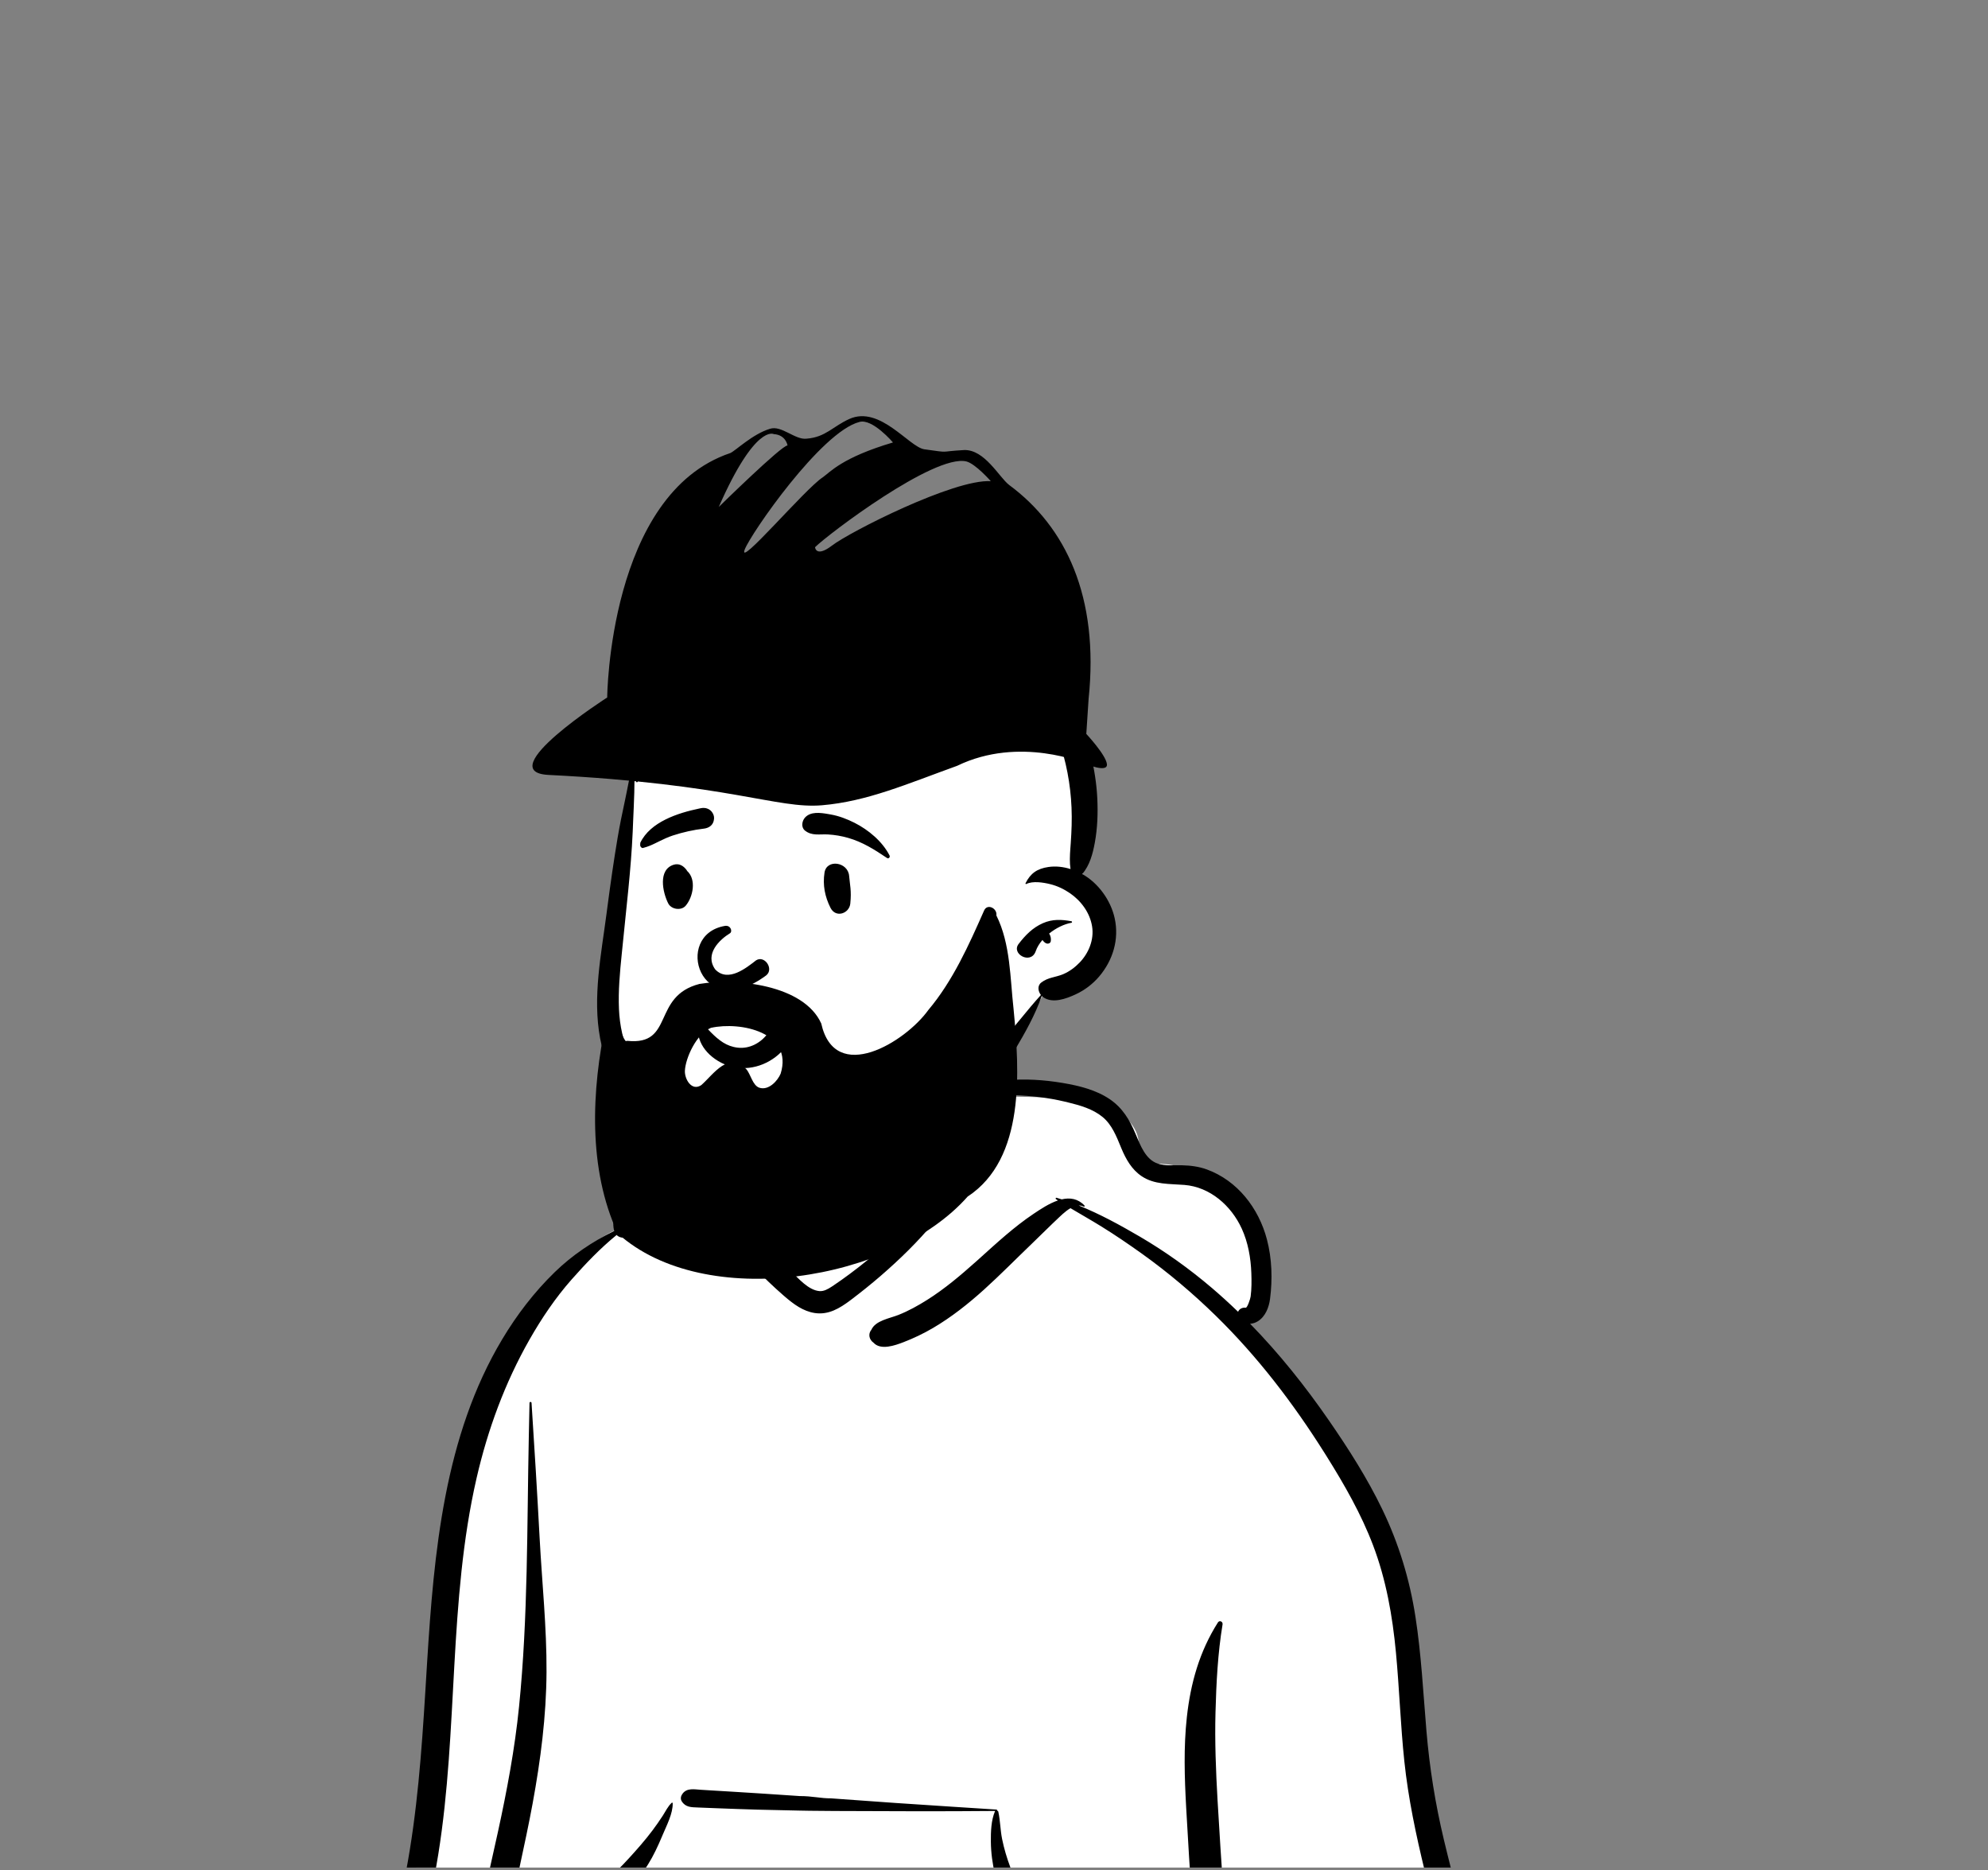 <svg width="202" height="190" viewBox="0 0 202 190" fill="none" xmlns="http://www.w3.org/2000/svg">
<rect x="0" y="0" width="202" height="190" fill="#808080" stroke="none"/>
<g clip-path="url(#clip0_7984_5137)">
<path fill-rule="evenodd" clip-rule="evenodd" d="M41.678 211.155C39.016 211.027 40.087 206.368 40.278 204.657C42.386 198.408 41.89 191.591 42.719 185.041C43.236 178.927 43.899 172.831 44.457 166.722C45.554 154.32 53.426 129.072 62.41 125.012C63.541 120.045 68.216 115.408 74.129 115.408C78.163 110.631 83.018 107.27 89.245 107.948C91.818 108.066 94.314 110.796 96.779 111.323C98.16 111.514 110.412 111.023 112.866 112.482C114.576 113.36 116.119 114.982 115.616 117.048C114.814 119.551 117.307 116.843 122.506 119.514C133.108 125.884 126.773 134.406 126.492 134.67C133.108 143.879 138.891 151.35 141.567 162.606C143.301 170.962 143.105 179.589 144.558 187.989C145.071 190.901 145.858 193.714 146.71 196.542C147.633 200.244 148.082 209.469 148.59 209.551C149.517 209.782 148.055 211.685 147.073 211.687C119.849 216.204 92.196 211.874 64.826 211.166C57.113 210.898 49.391 210.836 41.678 211.155Z" fill="white"/>
<path fill-rule="evenodd" clip-rule="evenodd" d="M81.233 182.45C79.893 182.357 78.552 182.268 77.211 182.181C76.301 182.122 75.391 182.066 74.481 182.01L72.16 181.87L71.204 181.811C70.559 181.771 69.825 181.608 69.374 182.181C69.193 182.41 69.102 182.707 69.271 182.979C69.659 183.606 70.256 183.584 70.931 183.612C71.568 183.637 72.205 183.663 72.842 183.687C74.207 183.74 75.572 183.79 76.938 183.829C78.371 183.869 81.235 183.926 81.235 183.926C81.235 183.926 82.981 183.963 84.426 183.963C84.615 183.964 84.805 183.967 84.994 183.967C90.37 183.991 95.745 184.014 101.121 183.964C101.112 183.974 101.103 183.985 101.097 183.999C100.708 184.918 100.671 186.09 100.681 187.076C100.692 188.207 100.844 189.324 101.104 190.424C102.037 194.364 104.443 197.893 107.183 200.81L107.273 200.905C107.919 201.588 108.661 202.274 109.058 203.145C109.463 204.033 109.604 205.073 109.804 206.027L109.827 206.137L110.609 209.751C110.858 210.899 110.928 212.574 111.837 213.402C112.684 214.175 113.807 213.771 114.206 212.776C114.517 212 114.207 211.147 114.022 210.37L112.577 204.293C112.34 203.302 112.08 202.304 111.568 201.414C111.043 200.502 110.273 199.841 109.488 199.165C108.001 197.884 106.635 196.418 105.481 194.83C104.327 193.243 103.341 191.494 102.649 189.654C102.303 188.733 102.019 187.777 101.823 186.812C101.637 185.897 101.639 184.949 101.439 184.044C101.426 183.981 101.373 183.939 101.313 183.92C101.327 183.879 101.305 183.825 101.249 183.821L96.852 183.538C92.943 183.286 89.035 183.027 85.13 182.732L84.44 182.682C83.359 182.69 82.603 182.45 81.233 182.45ZM124.224 165.012C124.271 164.73 123.916 164.555 123.752 164.813C121.88 167.765 120.977 170.972 120.596 174.427C120.26 177.476 120.359 180.569 120.527 183.626C120.705 186.887 120.914 190.146 121.124 193.405L121.448 198.402L122.26 210.931C122.318 211.827 122.521 212.642 123.293 213.058C123.39 213.14 123.492 213.213 123.611 213.276C124.027 213.499 124.58 213.387 124.821 212.959L124.724 213.022C124.64 213.075 124.735 213.001 125.008 212.801L125.24 212.5C125.408 212.247 125.516 211.998 125.559 211.697C125.626 211.229 125.539 210.716 125.509 210.246L124.976 202.031C124.562 195.644 124.079 189.259 123.715 182.87C123.545 179.892 123.426 176.911 123.507 173.927C123.587 170.961 123.738 167.944 124.224 165.012ZM108.028 110.019L107.924 110.001C104.205 109.384 100.161 109.499 96.763 111.292C96.735 111.307 96.748 111.354 96.779 111.353L97.873 111.309C101.336 111.173 104.788 111.093 108.193 111.907L108.542 111.991C109.768 112.29 111.049 112.656 112.034 113.467C112.975 114.241 113.444 115.436 113.895 116.536L113.955 116.681C114.412 117.767 114.991 118.797 115.994 119.476C117.292 120.356 118.853 120.248 120.342 120.368C122.963 120.578 125.106 122.479 126.173 124.804C126.818 126.213 127.094 127.791 127.148 129.331C127.176 130.115 127.18 130.93 127.076 131.709C127.042 131.958 126.735 132.865 126.578 132.843C126.229 132.795 125.91 132.976 125.802 133.255C124.94 132.423 124.054 131.615 123.14 130.835C120.86 128.893 118.405 127.133 115.819 125.62C113.845 124.466 111.763 123.322 109.607 122.457C109.778 122.454 109.947 122.487 110.11 122.572C110.181 122.61 110.252 122.52 110.196 122.461C109.517 121.746 108.703 121.644 107.883 121.835C107.708 121.779 107.533 121.725 107.358 121.674C107.27 121.649 107.227 121.769 107.298 121.816L107.499 121.945C106.605 122.244 105.727 122.833 105.031 123.298C103.034 124.634 101.276 126.266 99.494 127.868L99.17 128.158C97.602 129.559 95.993 130.921 94.211 132.045C93.278 132.633 92.299 133.177 91.271 133.582C90.389 133.929 88.954 134.148 88.541 135.08C88.174 135.526 88.327 136.095 88.757 136.395C89.482 137.193 90.932 136.678 91.796 136.346C92.837 135.945 93.846 135.463 94.808 134.898C96.676 133.801 98.398 132.437 100.002 130.987C101.678 129.471 103.258 127.861 104.888 126.299C105.594 125.621 106.284 124.928 106.991 124.252L107.346 123.916C107.707 123.577 108.221 123.049 108.771 122.73C109.807 123.348 110.859 123.94 111.885 124.574C113.318 125.459 114.709 126.408 116.078 127.388C118.713 129.275 121.211 131.388 123.53 133.653C127.783 137.807 131.406 142.551 134.571 147.573L134.812 147.956C136.61 150.831 138.311 153.798 139.517 156.975C140.844 160.47 141.49 164.146 141.84 167.857C142.188 171.541 142.306 175.243 142.695 178.924C143.093 182.698 143.879 186.39 144.773 190.074L144.986 190.948C145.795 194.247 146.629 197.547 147.045 200.925C147.267 202.729 147.401 204.558 147.37 206.377C147.34 208.206 147.053 209.995 146.821 211.805C146.732 212.499 147.414 213.077 148.025 213.169C148.727 213.275 149.33 212.827 149.548 212.174C150.228 210.141 150.352 207.893 150.33 205.758C150.309 203.591 150.032 201.438 149.643 199.308C148.878 195.119 147.698 191.017 146.71 186.878C145.839 183.23 145.255 179.575 144.94 175.838C144.613 171.961 144.418 168.07 143.821 164.221C143.233 160.421 142.125 156.791 140.455 153.326C138.934 150.171 137.038 147.201 135.051 144.322C132.637 140.827 129.986 137.501 127.023 134.471C127.289 134.459 127.562 134.373 127.813 134.217C128.581 133.737 128.939 132.8 129.049 131.944C129.306 129.942 129.244 127.852 128.729 125.895C127.899 122.738 125.744 119.932 122.621 118.794C121.818 118.501 120.963 118.394 120.111 118.373C119.303 118.353 118.42 118.458 117.64 118.202C116.399 117.794 115.866 116.331 115.4 115.222L115.379 115.171C114.781 113.758 114.064 112.547 112.769 111.665C111.388 110.723 109.657 110.295 108.028 110.019ZM72.694 115.607C71.576 115.219 70.179 115.571 69.086 115.91C67.869 116.287 66.744 116.983 65.779 117.809C64.762 118.68 63.921 119.755 63.327 120.956L63.27 121.072C62.727 122.187 62.109 123.717 62.383 124.941C62.391 124.976 62.399 125.009 62.41 125.041C60.192 126.133 58.145 127.501 56.362 129.234C54.285 131.253 52.527 133.549 51.04 136.03C45.131 145.885 44.091 157.72 43.393 168.958L43.219 171.807C42.84 177.96 42.397 184.099 41.245 190.167L41.16 190.605C39.929 196.958 38.166 203.36 38.345 209.878C38.399 211.831 41.284 211.817 41.367 209.878C41.682 202.578 43.385 195.529 44.538 188.343C46.567 175.701 45.55 162.666 48.425 150.15C49.554 145.239 51.301 140.474 53.797 136.09C55.03 133.924 56.44 131.831 58.093 129.962C59.514 128.354 60.992 126.807 62.653 125.455C63.184 125.987 64.244 125.716 64.521 124.941C64.712 124.408 64.656 123.785 64.778 123.227C64.892 122.709 65.048 122.195 65.257 121.707C65.672 120.735 66.281 119.801 66.985 119.014C67.745 118.164 68.618 117.457 69.596 116.874C70.58 116.286 71.656 116.111 72.694 115.681C72.729 115.667 72.732 115.62 72.694 115.607ZM68.352 183.174C68.35 183.123 68.29 183.099 68.253 183.133C67.861 183.493 67.624 184.011 67.336 184.455C67.003 184.966 66.654 185.467 66.288 185.955C65.554 186.933 64.738 187.855 63.914 188.758C63.149 189.598 62.333 190.402 61.486 191.161C60.569 191.982 59.541 192.715 58.708 193.625C56.969 195.524 56.688 198.129 56.321 200.576L56.281 200.84C56.057 202.292 55.857 203.748 55.676 205.206C55.589 205.915 55.501 206.625 55.429 207.336L55.407 207.561C55.343 208.257 55.326 208.963 55.726 209.572C56.154 210.222 57.126 210.45 57.704 209.826C58.697 208.755 58.511 206.851 58.64 205.472C58.747 204.332 58.868 203.193 59.004 202.056L59.073 201.488C59.233 200.194 59.362 198.875 59.658 197.604C59.919 196.485 60.416 195.64 61.231 194.829C62.052 194.012 62.906 193.25 63.664 192.37C64.468 191.437 65.193 190.437 65.847 189.393C66.406 188.5 66.854 187.528 67.264 186.557L67.332 186.396C67.729 185.449 68.383 184.217 68.352 183.174ZM54.01 142.514C54.002 142.382 53.806 142.38 53.803 142.514C53.779 143.65 53.755 144.785 53.732 145.921C53.542 155.072 53.659 164.244 52.741 173.364C52.308 177.663 51.511 181.9 50.589 186.119C50.117 188.278 49.622 190.431 49.151 192.59C48.693 194.695 48.201 196.809 47.838 198.933C47.48 201.02 47.16 203.123 47.017 205.238L46.999 205.513C46.937 206.537 46.642 208.044 47.206 208.951C47.816 209.935 48.986 209.953 49.64 209.014C50.255 208.132 50.102 206.565 50.211 205.513C50.321 204.442 50.438 203.37 50.57 202.301C50.829 200.217 51.169 198.137 51.524 196.066C52.262 191.755 53.332 187.497 54.122 183.192C54.932 178.781 55.507 174.338 55.532 169.847C55.556 165.318 55.076 160.797 54.834 156.278C54.589 151.688 54.309 147.101 54.01 142.514ZM97.221 114.052C96.976 113.225 96.109 112.707 95.263 112.94C94.489 113.153 93.849 114.094 94.152 114.899C94.482 115.777 95.06 116.526 95.547 117.324C95.997 118.062 96.653 118.643 97.112 119.367L96.607 119.912C96.354 120.184 96.101 120.454 95.844 120.719L94.963 121.632C94.277 122.342 93.587 123.047 92.877 123.732C90.79 125.746 88.67 127.694 86.332 129.419C85.8 129.811 85.264 130.202 84.712 130.567L84.507 130.703C84.129 130.951 83.707 131.195 83.25 131.153C82.139 131.051 81.136 129.871 80.373 129.137L80.333 129.099C78.443 127.299 76.692 125.331 75.161 123.216C74.822 122.746 74.492 122.268 74.172 121.784C74.912 120.919 74.735 119.231 74.776 118.182C74.805 117.445 74.807 116.707 74.811 115.969L74.813 115.821C74.822 115.343 74.844 114.885 74.534 114.492C74.516 114.469 74.478 114.47 74.455 114.482C74.031 114.704 73.9 115.077 73.719 115.495L73.7 115.538C73.48 116.039 73.269 116.546 73.055 117.05C72.832 117.578 72.627 118.114 72.419 118.648C72.322 118.897 72.23 119.147 72.14 119.397C72.085 119.558 72.028 119.717 71.969 119.876L71.956 119.889C71.879 119.954 71.813 120.023 71.757 120.095C71.52 120.213 71.332 120.429 71.243 120.746C71.051 121.437 71.449 122 71.804 122.548C73.245 124.775 74.887 126.897 76.713 128.822C77.62 129.779 78.574 130.692 79.567 131.558L79.741 131.709C80.633 132.476 81.602 133.203 82.793 133.382C84.188 133.592 85.323 132.898 86.39 132.099L86.496 132.019C87.508 131.252 88.5 130.459 89.461 129.629C91.419 127.938 93.283 126.121 94.937 124.128C96.545 122.19 98.135 120.022 99.127 117.69C99.188 117.548 99.028 117.399 98.904 117.518C98.42 117.979 97.954 118.465 97.493 118.958C97.48 118.233 97.614 117.502 97.54 116.772C97.449 115.885 97.475 114.906 97.221 114.052Z" fill="black"/>
<path fill-rule="evenodd" clip-rule="evenodd" d="M64.226 80.172C65.473 74.914 68.199 70.021 72.562 66.067C85.695 53.079 109.81 60.129 109.701 79.701C110.172 81.986 110.363 84.337 110.207 86.668C110.143 87.663 109.713 89.051 110.291 89.946C111.595 91.621 112.353 92.856 111.909 95.083C111.538 97.029 110.215 98.407 108.429 99.139C107.358 99.447 106.342 100.117 105.945 101.137C103.561 105.504 101.795 109.136 98.036 112.111C97.067 112.877 87.12 117.472 83.843 117.472C74.248 117.472 62.155 113.995 61.954 103.274C61.919 100.919 62.332 98.537 62.592 96.2C63.222 90.869 63 85.344 64.226 80.172Z" fill="white"/>
<path fill-rule="evenodd" clip-rule="evenodd" d="M64.443 77.542C64.44 77.477 64.346 77.463 64.328 77.527C63.972 78.793 63.77 80.082 63.491 81.368C63.222 82.606 62.968 83.848 62.757 85.097C62.359 87.454 62.024 89.818 61.712 92.188L61.634 92.78C61.091 96.95 60.195 101.294 60.979 105.488C61.647 109.067 63.889 111.951 66.777 114.066C69.513 116.068 72.829 117.353 76.121 118.083C79.655 118.868 83.844 119.102 86.72 116.509C87.871 115.471 86.302 113.411 85.053 114.348C82.121 116.547 78.39 115.899 75.082 115.024L74.981 114.997C72.077 114.224 69.154 113.051 66.849 111.072C64.3 108.884 63.039 105.848 62.894 102.518C62.812 100.647 62.986 98.778 63.175 96.918L63.196 96.712C63.411 94.585 63.638 92.459 63.847 90.331C64.037 88.391 64.202 86.439 64.289 84.49L64.329 83.507C64.414 81.525 64.528 79.515 64.443 77.542ZM98.832 61.075C94.061 58.59 88.577 57.701 83.267 58.535C78.162 59.337 73.477 61.972 69.975 65.75C68.265 67.595 66.748 69.729 65.778 72.061C65.296 73.219 64.919 74.427 64.718 75.668C64.615 76.306 64.513 76.966 64.494 77.613C64.476 78.212 64.652 78.774 64.631 79.382C64.628 79.478 64.773 79.496 64.796 79.405C64.962 78.726 65.361 78.213 65.612 77.568C65.799 77.087 66.012 76.617 66.228 76.148L66.414 75.747C66.954 74.58 67.599 73.461 68.237 72.346C69.522 70.101 71.171 68.06 73.102 66.338C76.492 63.315 80.841 61.363 85.38 61.012C90.092 60.647 94.871 61.77 98.894 64.259C102.917 66.747 105.96 70.616 107.539 75.07C108.336 77.317 108.776 79.659 108.878 82.04C108.93 83.245 108.882 84.461 108.797 85.663L108.755 86.237C108.706 86.925 108.673 87.61 108.775 88.282C108.05 88.055 107.289 87.961 106.526 88.073C105.391 88.24 104.713 88.705 104.205 89.719C104.178 89.772 104.231 89.825 104.284 89.799C104.944 89.469 106.011 89.643 106.71 89.815C107.437 89.995 108.092 90.308 108.71 90.73C109.853 91.511 110.748 92.722 110.968 94.111C111.181 95.453 110.63 96.811 109.705 97.773C109.229 98.268 108.66 98.696 108.023 98.963C107.25 99.287 106.485 99.277 105.8 99.812C105.378 100.142 105.48 100.708 105.767 101.075C104.323 102.658 103.043 104.39 101.6 105.98C100.931 106.716 100.268 107.454 99.627 108.214L99.388 108.501C98.748 109.273 97.729 110.09 97.437 111.061C97.255 111.666 97.902 112.457 98.556 112.181C99.56 111.759 100.276 110.659 100.954 109.815L100.998 109.761C101.709 108.887 102.341 107.964 102.918 106.997L103.108 106.678C104.151 104.922 105.186 103.101 105.852 101.172C105.896 101.217 105.942 101.258 105.991 101.293C106.95 101.975 108.344 101.451 109.301 101.008C110.205 100.59 111.034 99.961 111.68 99.203C113.085 97.554 113.732 95.419 113.263 93.28C112.866 91.468 111.61 89.705 109.964 88.788C110.724 87.913 111.038 86.733 111.248 85.58C111.515 84.108 111.568 82.599 111.496 81.106C111.351 78.133 110.586 75.202 109.404 72.479C107.288 67.607 103.548 63.532 98.832 61.075ZM108.875 93.586C107.873 93.398 106.94 93.353 105.974 93.777C104.926 94.237 104.189 94.997 103.503 95.887C102.723 96.899 104.722 98.005 105.226 96.661L105.241 96.62C105.376 96.222 105.618 95.837 105.924 95.483C106.016 95.624 106.139 95.748 106.283 95.819C106.458 95.905 106.725 95.845 106.767 95.622C106.814 95.374 106.762 95.073 106.619 94.864L106.6 94.835C107.294 94.276 108.13 93.867 108.875 93.736C108.949 93.722 108.948 93.6 108.875 93.586Z" fill="black"/>
<path fill-rule="evenodd" clip-rule="evenodd" d="M77.517 108.107C78.443 107.729 79.269 107.099 79.873 106.293C80.083 106.014 80.138 105.718 80.094 105.448C80.044 105.143 79.864 104.868 79.619 104.683C79.373 104.498 79.066 104.406 78.768 104.453C78.51 104.493 78.252 104.635 78.049 104.929L78.006 104.987C77.647 105.473 77.179 105.872 76.646 106.129C76.132 106.377 75.557 106.493 74.962 106.425C73.829 106.297 73.048 105.684 72.219 104.852C72.116 104.747 72.013 104.639 71.909 104.528C71.844 104.429 71.753 104.365 71.653 104.331C71.541 104.293 71.414 104.296 71.299 104.336C71.187 104.375 71.087 104.449 71.02 104.547C70.957 104.641 70.921 104.756 70.932 104.889C71.008 105.751 71.459 106.521 72.099 107.126C72.81 107.797 73.753 108.262 74.641 108.424C75.618 108.604 76.615 108.475 77.517 108.107ZM74.179 94.8C73.139 95.433 71.554 96.908 72.673 98.476C73.99 99.859 75.887 98.273 76.822 97.556C77.688 97.001 78.662 98.43 77.858 99.079C71.105 104.081 68.364 94.966 73.653 94.057C74.236 93.956 74.452 94.605 74.179 94.8ZM86.281 88.982C86.166 87.555 83.994 87.231 83.778 88.643C83.584 89.908 83.812 91.07 84.381 92.209C84.926 93.297 86.294 92.79 86.397 91.799C86.536 90.471 86.353 89.87 86.281 88.982ZM69.742 88.35C69.439 87.953 69.002 87.682 68.478 87.835C66.84 88.314 67.323 90.639 67.898 91.771C68.21 92.386 69.22 92.541 69.677 92C70.421 91.118 70.777 89.355 69.831 88.486C69.805 88.441 69.777 88.396 69.742 88.35ZM84.404 82.737L84.146 82.692C83.346 82.553 82.351 82.42 81.785 83.064C81.485 83.405 81.382 84.039 81.785 84.366C82.495 84.94 83.279 84.718 84.13 84.766C84.831 84.807 85.504 84.923 86.18 85.116C87.661 85.539 88.868 86.312 90.133 87.161C90.299 87.272 90.468 87.06 90.389 86.905C89.659 85.474 88.243 84.299 86.826 83.582C86.069 83.2 85.242 82.882 84.404 82.737ZM71.234 82.096L71.036 82.136C68.882 82.587 66.084 83.487 65.064 85.603C65.025 85.903 65.066 85.967 65.099 86.009L65.11 86.023C65.138 86.058 65.16 86.108 65.289 86.149C65.325 86.14 65.362 86.131 65.398 86.121C65.866 85.999 66.236 85.83 66.594 85.655L66.983 85.463C67.433 85.242 67.888 85.029 68.369 84.872C69.397 84.537 70.454 84.3 71.528 84.174C71.761 84.147 71.985 84.068 72.162 83.934C72.33 83.806 72.458 83.629 72.516 83.394C72.592 83.089 72.57 82.859 72.407 82.584C72.284 82.378 72.109 82.235 71.907 82.153C71.701 82.069 71.467 82.049 71.234 82.096Z" fill="black"/>
<path fill-rule="evenodd" clip-rule="evenodd" d="M71.262 110.227C72.545 109.084 73.983 106.785 75.826 108.604C76.282 109.118 76.466 110.27 77.163 110.496C78.089 110.797 79.007 109.817 79.322 109.064C80.613 104.884 75.277 103.737 72.237 104.412C70.752 105.022 69.658 107.478 69.592 108.76C69.55 109.621 70.278 110.888 71.262 110.227ZM61.583 103.783C61.596 103.728 61.613 103.678 61.634 103.632C62.202 103.418 62.651 103.636 62.928 104.045C62.919 104.147 62.889 104.25 62.87 104.35C63.084 104.802 63.277 105.36 63.567 105.75C63.624 105.754 63.684 105.748 63.741 105.732C68.55 106.234 66.202 101.2 71.08 99.95C74.851 99.327 81.666 100.04 83.445 103.966C84.848 110.238 91.981 105.868 94.323 102.606C96.822 99.638 98.438 96.011 99.996 92.491C100.326 91.746 101.353 92.279 101.241 92.994C102.681 95.884 102.634 99.355 102.99 102.521C103.597 108.838 104.188 117.696 98.321 121.553C90.678 130.196 71.591 133.246 62.775 125.304C59.723 118.74 60.099 110.733 61.583 103.783Z" fill="black"/>
<path d="M110.223 77.561C110.223 77.561 112.553 78.564 112.475 77.638C112.397 76.713 110.379 74.554 110.379 74.554L110.612 71.007C111.698 60.599 108.282 53.505 102.537 49.264C101.527 48.493 100.052 45.64 97.956 45.718C95.239 45.872 96.714 46.026 93.919 45.64C92.366 45.409 89.415 41.168 86.31 42.556C84.602 43.327 83.903 44.407 81.962 44.561C80.797 44.715 79.4 43.173 78.235 43.559C76.449 44.098 74.741 45.795 74.198 46.026C61.853 50.19 61.697 70.853 61.697 70.853C61.697 70.853 49.896 78.409 55.719 78.718C74.198 79.643 78.934 82.188 83.515 81.802C88.096 81.416 92.133 79.643 97.257 77.793C103.624 74.708 110.223 77.561 110.223 77.561ZM73.033 51.5C76.76 43.019 78.623 44.098 78.623 44.098C79.865 44.175 80.021 45.255 80.021 45.255C79.477 45.178 73.033 51.5 73.033 51.5ZM83.592 48.493C81.807 49.65 74.897 57.823 75.673 55.818C76.294 54.199 83.437 43.867 87.319 42.865C88.639 42.479 90.735 44.946 90.735 44.946C85.533 46.489 84.369 47.953 83.592 48.493ZM84.524 55.432C82.894 56.666 82.816 55.587 82.816 55.587C84.136 54.276 94.928 46.103 98.189 46.874C99.121 47.105 100.673 48.879 100.673 48.879C96.947 48.647 86.31 54.045 84.524 55.432Z" fill="black"/>
</g>
<defs>
<clipPath id="clip0_7984_5137">
<rect width="201.335" height="189.524" fill="white" transform="translate(0.333 0.188)"/>
</clipPath>
</defs>
</svg>
